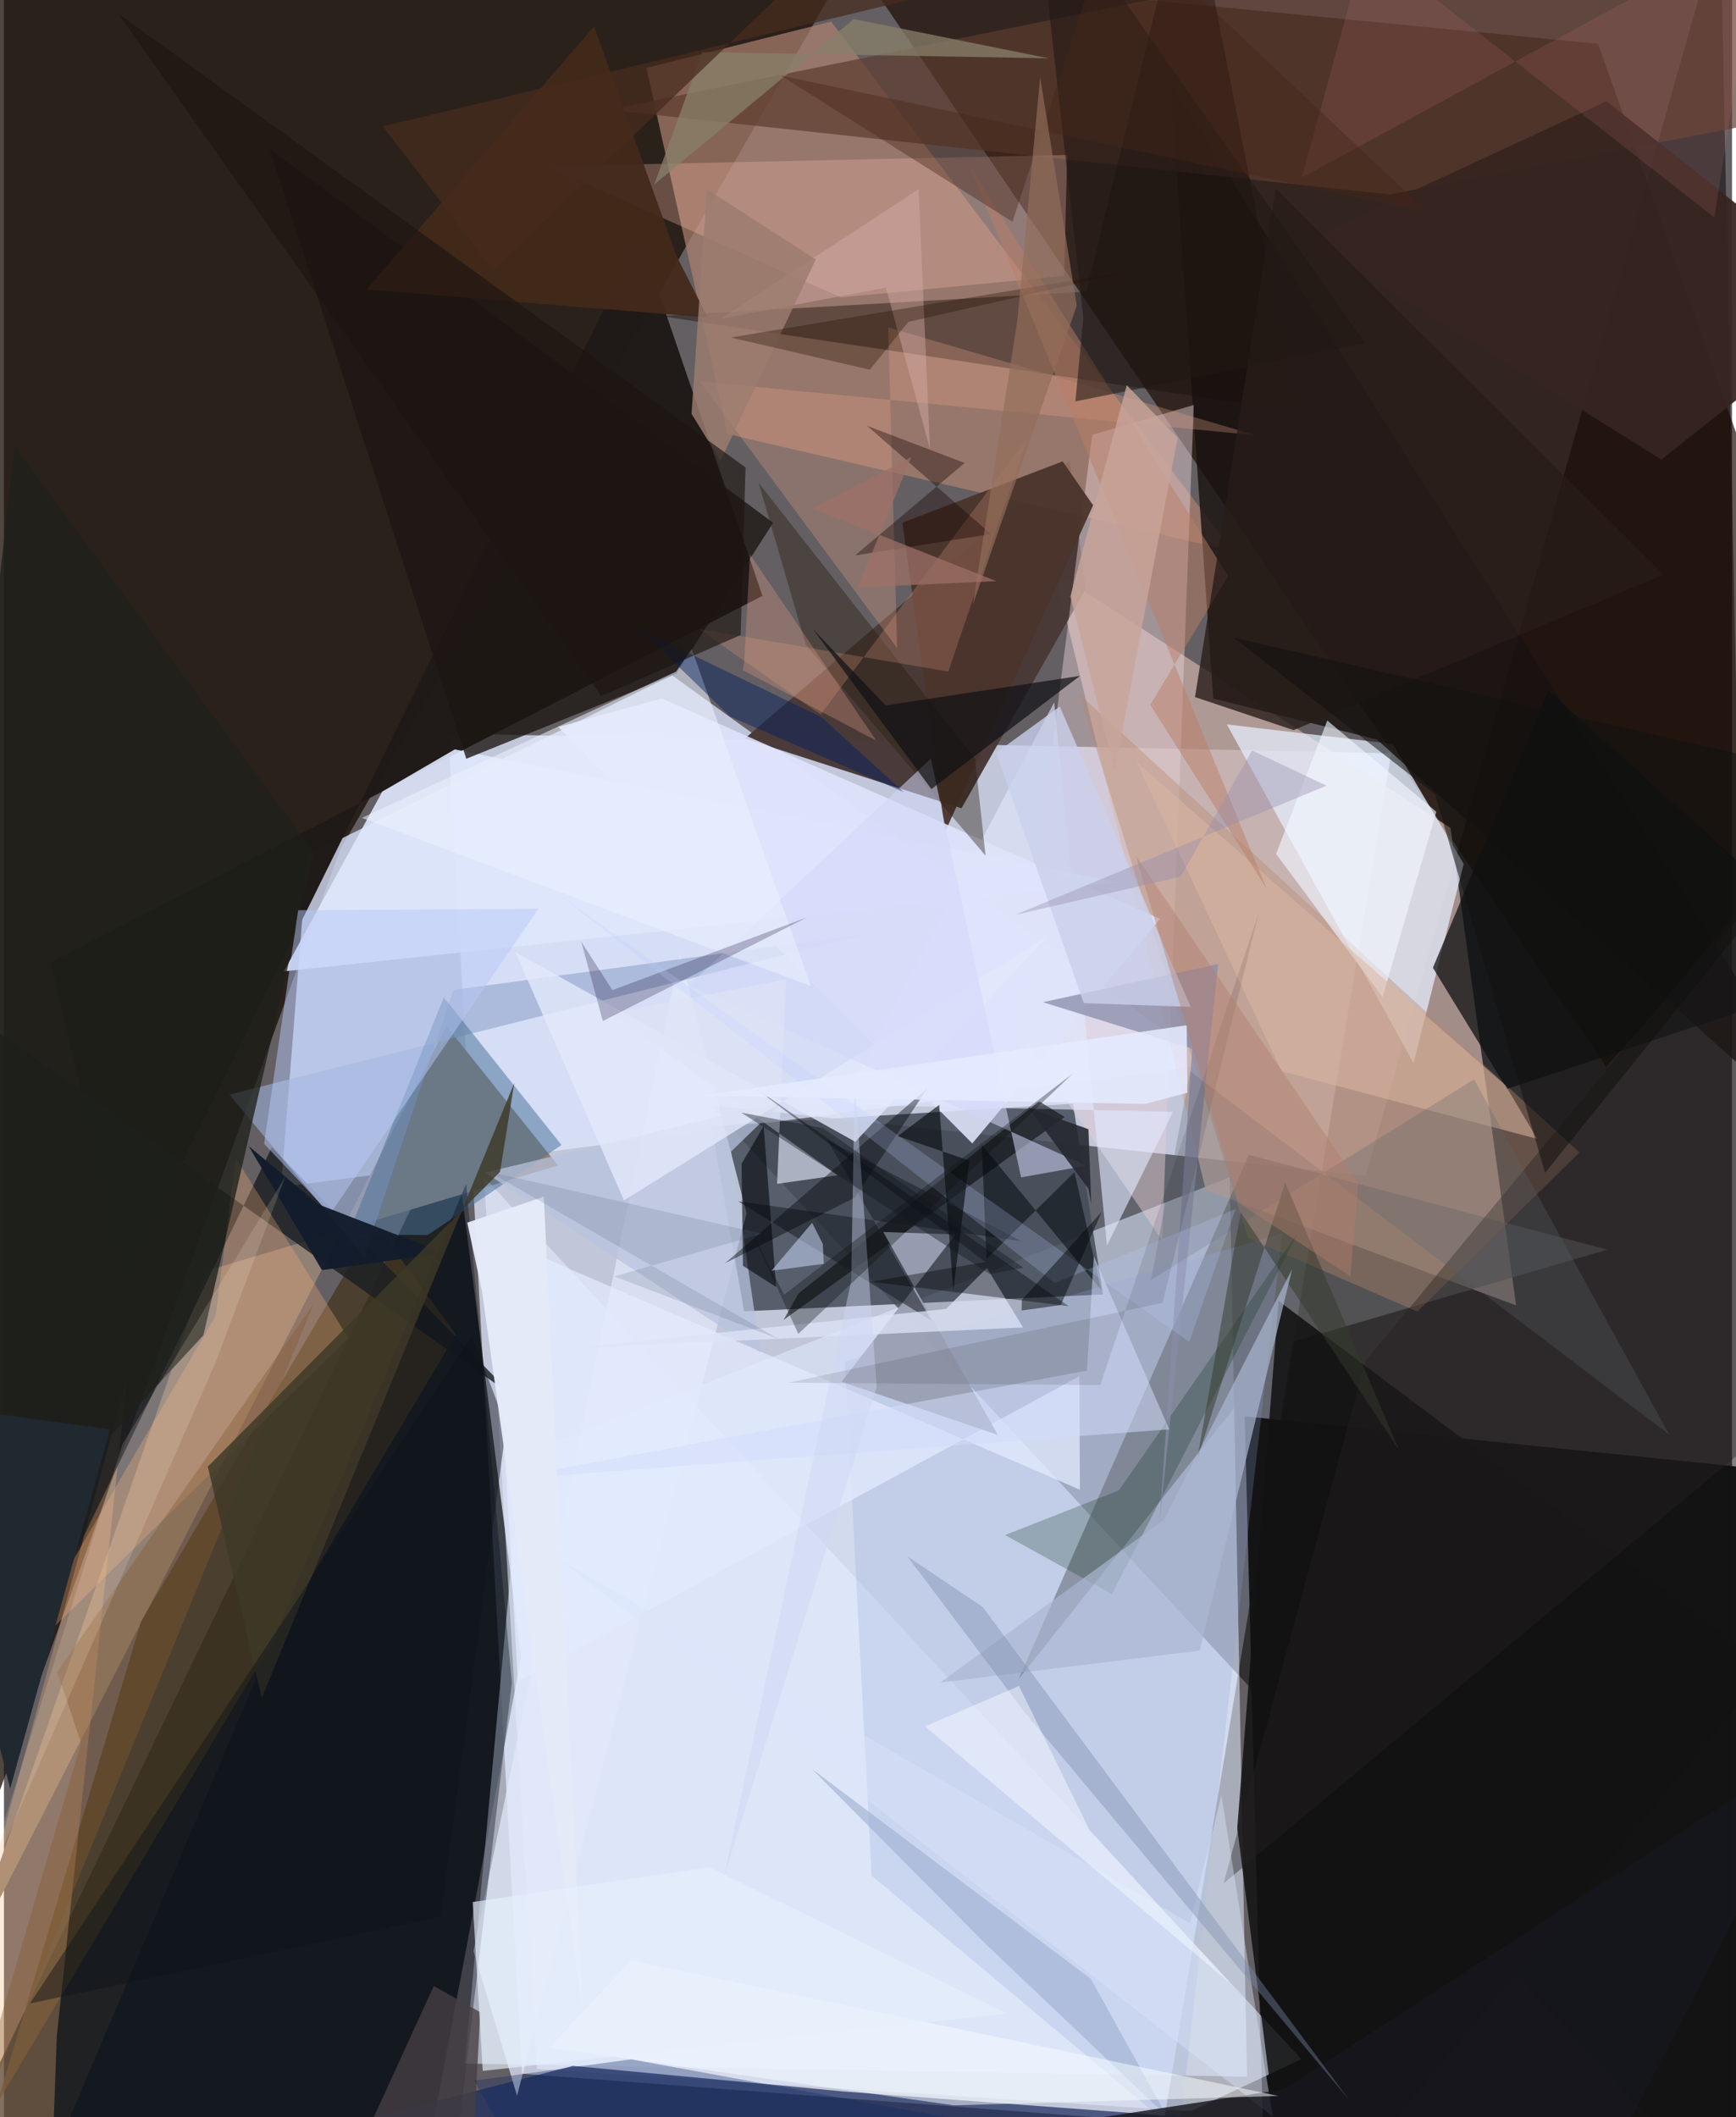 <svg xmlns="http://www.w3.org/2000/svg" width="228" height="278" viewBox="0 0 836 1024"><path fill="#645f62" d="M0 0h836v1024H0z"/><path fill="#dae2f8" fill-opacity=".788" d="M250.617 1002.99l-35.649-648.216 456.153 9.576-110.08 662.2z"/><path fill-opacity=".494" d="M853.226 1086L830.384-38.05 658.77 568.683l-317.42-34.258z"/><path fill="#1a0f06" fill-opacity=".765" d="M-15.59 903.57L-23.67-62h457.552L162.53 411.244z"/><path fill="#000506" fill-opacity=".686" d="M250.235 801.394L196.536 1086h-241.07l261.585-543.255z"/><path fill="#1b0900" fill-opacity=".678" d="M775.062 515.927L898 378.61 771.2 21.183 415.395-13.425z"/><path fill="#dde6ff" fill-opacity=".757" d="M134.03 574.156l12.703-160.388 176.432-87.173L584.07 514.767z"/><path fill="#dfedff" fill-opacity=".545" d="M601.351 1004.398l-378.404-6.315 27.428-294.056 342.628-134.624z"/><path fill="#141415" fill-opacity=".992" d="M600.236 685.013l8.801 343.281L872.327 1086 898 715.413z"/><path fill="#c8aca4" fill-opacity=".749" d="M508.339 276.781l73.048 298.758 150.15 55.849-31.73-230.95z"/><path fill="#201a18" fill-opacity=".992" d="M58.443 618.586L22.721 465.409 366.94 288.182l-59.408-173.691z"/><path fill="#454d5a" fill-opacity=".851" d="M517.136 533.846l14.575 92.212-173.621 8.181-15.88-89.657z"/><path fill="#493a38" fill-opacity=".988" d="M358.387 357.222l157.191-134.494 7.68 62.252-60.024 105.95z"/><path fill="#ad816f" fill-opacity=".706" d="M350.02 209.941l244.508 56.644L400.18 10.462l-89.37 22.36z"/><path fill="#918074" d="M214.048 496.311l53.964 67.386-170.3 51.097-118.73 340.569z"/><path fill="#e5eefe" fill-opacity=".729" d="M706.18 417.83l-34.373-58.018-80.217-9.445 90.337 163.886z"/><path fill="#181210" fill-opacity=".812" d="M664.23 357.682l-79.204-19.832-20.741-297.454L898 567.495z"/><path fill="#656667" fill-opacity=".639" d="M775.603 604.431l-156.052 45.73-128.703 162.007 111.38-253.619z"/><path fill="#e5cfd6" fill-opacity=".463" d="M575.599 195.876l-49.132 14.46-36.622 286.769 70.463 102.728z"/><path fill="#e6edff" fill-opacity=".561" d="M574.242 1021.104l-316.372-20.392-25.617-431.48L627.618 995.94z"/><path fill="#1a2b5c" fill-opacity=".706" d="M-62 1086l642.855-61.398-174.696-13.018-130.878-12.381z"/><path fill="#5c3b2e" fill-opacity=".694" d="M898 50.176L859.032-62 292.375 53.115l378.05 40.941z"/><path fill="#dfe6fc" fill-opacity=".906" d="M218.097 362.454l-35.047 20.392-47.623 86.954 403.195-43.042z"/><path fill="#453821" fill-opacity=".776" d="M179.242 591.709L66.338 784.218l-69.81 233.44 222.129-372.282z"/><path fill="#1a0e0a" fill-opacity=".431" d="M573.318-62l51.57 260.908-307.568-46.056 206.307-11.763z"/><path fill="#feba7f" fill-opacity=".29" d="M25.582 984.687l33.91-318.027L-54.495 1086l76.993-16.921z"/><path fill="#fdc2b0" fill-opacity=".29" d="M512.914 133.444l-107.968 10.4L262.534 80.43l251.802-5.475z"/><path fill="#1a1e22" fill-opacity=".808" d="M246.437 675.322L-62 457.536 5.548 811.39l124.045-256.533z"/><path fill="#8fa5d8" fill-opacity=".235" d="M419.755 907.155l-12.97-248.712 211.573-61.9-49.79 435.336z"/><path fill="#b6876b" fill-opacity=".38" d="M762.2 557.386l-78.463 76.97-81.86-35.582-81.67-263.054z"/><path fill="#e1e9fa" fill-opacity=".722" d="M227.145 943.711l21.078 69.887L359.26 586.853l-32.256-125.637z"/><path fill="#0d0f11" fill-opacity=".733" d="M727.152 526.652l-35.865-58.565 55.886-134.043L898 469.933z"/><path fill="#97a9ce" fill-opacity=".659" d="M109.05 529.385l309.261-77.863-200.892 27.292-43.153 128.982z"/><path fill="#1c1613" fill-opacity=".788" d="M223.673 366.986L128.517 71.914 372.1 252.86l-46.796 73.04z"/><path fill="#4a342c" fill-opacity=".949" d="M455.297 402.306l71.594-157.914-14.737-21.248-77.523 29.636z"/><path fill="#497197" fill-opacity=".522" d="M204.967 597.357l-38.45-.363 46.268-114.655 56.94 71.45z"/><path fill="#121212" fill-opacity=".867" d="M596.63 884.213L622.435 1086l231.302-279.314-237.11-177.451z"/><path fill="#000b19" fill-opacity=".361" d="M223.604 572.66L5.634 1086l207.955-2.023L245.7 813.862z"/><path fill="#f6af78" fill-opacity=".302" d="M166.641 647.229L1.675 808.988l100.669-172.472 9.863-76.35z"/><path fill="#e2eafe" fill-opacity=".737" d="M248.635 813.227L520.243 665.64l.26 54.877-284.277-122.972z"/><path fill="#e2e9ff" fill-opacity=".612" d="M405.486 534.356l160.08 3.353-31.976 64.717-25.521-262.773z"/><path fill="#e9a689" fill-opacity=".294" d="M427.75 158.332l4.346 155.125-95.59-128.974 269.137 26.052z"/><path fill="#020507" fill-opacity=".545" d="M513.155 540.277l-136.01 98.143 7.164-12.723 116.51-93.023z"/><path fill="#43291b" fill-opacity=".949" d="M340.526 153.6l-165.142-13.61L285.482 12.822l39.949 111.12z"/><path fill="#dfe4fb" fill-opacity=".882" d="M318.228 337.81l-50.073 13.793 200.29 201.444 90.837-108.642z"/><path fill="#082c10" fill-opacity=".239" d="M626.417 595.457L535.995 771.02l-51.657-28.578 55.06-21.628z"/><path fill="#26211f" fill-opacity=".392" d="M590.007 910.95L898 654.31V369.436l-239.364 288.89z"/><path fill="#9aa0b3" fill-opacity=".957" d="M460.316 597.049l-55.125 71.27 75.66 25.716-55.469-98.157z"/><path fill="#b8c3dd" fill-opacity=".733" d="M232.735 567.124l144.081-34.422-25.034 24.245 14.124 97.172z"/><path fill="#1a1f26" fill-opacity=".541" d="M398.257 551.362l93.725 48.884-136.813-19.25 93.681 57.869z"/><path fill="#1e1f1a" fill-opacity=".773" d="M96.494 645.813L-62 817.15 5.072 215.826 149.96 412.381z"/><path fill="#261c0e" fill-opacity=".396" d="M469.758 367.01l5.12 46.844L387.9 311.838l-22.825-78.318z"/><path fill="#898ba8" fill-opacity=".741" d="M587.375 466.26l-84.79 18.467 72.268 22.456-15.809 229.033z"/><path fill="#362420" fill-opacity=".941" d="M898 145.987l-96.202 76.266-170.622-106.426L775.245 48.97z"/><path fill="#e3e9fc" fill-opacity=".796" d="M299.954 580.587L504.122 453.42l-92.273 98.836-164.396-91.72z"/><path fill="#f3a587" fill-opacity=".227" d="M495.231 211.744l-38.364 113.09-120.652-20.611 58.893 41.383z"/><path fill="#f2f7ff" fill-opacity=".624" d="M692.938 392.617l-25.998 89.65-51.525-69.244 24.768-64.533z"/><path fill="#02080a" fill-opacity=".525" d="M473.052 553.755l2.282 55.15 42.55-41.984 12.952 57.096z"/><path fill="#b5c9f6" fill-opacity=".49" d="M258.548 439.541l-116.225.701-16.483 112.93 31.943 34.003z"/><path fill="#dde4f8" fill-opacity=".749" d="M274.089 652.153l181.652-19.072 19.788-19.817 17.463 28.78z"/><path fill="#dab6a2" fill-opacity=".545" d="M741.774 550.847l-123.732-32.759-70.146-149.492 178.465 156.31z"/><path fill="#887f6a" fill-opacity=".757" d="M314.602 89.22l23.219-64.025 167.746 3.02L411.09 9.201z"/><path fill="#a0b1d0" fill-opacity=".635" d="M474.925 940.256l-84.163-84.767 135.144 101.74 36.661 66.3z"/><path fill="#d2d7f8" fill-opacity=".545" d="M523.547 563.82l-31.5 5.633-43.65-202.521L331.38 476.589z"/><path fill="#111216" fill-opacity=".718" d="M520.543 326.897l-71.866 54.75-57.352-77.401 35.17 36.941z"/><path fill="#eaf1fd" fill-opacity=".576" d="M173.202 395.584l151.983-70.765 7.547-10.952 57.58 163.034z"/><path fill="#121c2c" fill-opacity=".961" d="M153.844 614.32l-35.488-60.033 33.683 28.202 60.89 23.582z"/><path fill="#130000" fill-opacity=".365" d="M411.701 268.658l65.782-10.353L417.6 205.97l47.162 17.959z"/><path fill="#000508" fill-opacity=".576" d="M367.511 544.709l-10.684 18.156.691 49.351 16.053 10.289z"/><path fill="#343a2d" fill-opacity=".506" d="M674.852 701.194l-76.555-115.006-21.125 120.032 42.617-134.297z"/><path fill="#dfe4f6" fill-opacity=".659" d="M293.704 490.076l109.659 78.338-29.348 4.18 4.38-98.874z"/><path fill="#dae6fb" fill-opacity=".427" d="M268.963 754.393l344.813 269.258-24.824-155.308-15.218 61.91z"/><path fill="#d3dcfb" fill-opacity=".518" d="M523.926 662.913L240.481 715.65l323.228-24.346-36.48-83.776z"/><path fill="#16161e" fill-opacity=".82" d="M619.287 1010.512l262.87-170.174-111.217 215.858-290.099-24.39z"/><path fill="#ba7e66" fill-opacity=".494" d="M554.526 340.88l56.392 89.066L467.053 80.21l125.175 198.42z"/><path fill="#281c18" fill-opacity=".792" d="M576.198 337.16l47.712 15.983 178.837-75.21L615.203 91.095z"/><path fill="#aab7d2" fill-opacity=".686" d="M561.17 735.026l62.002-121.148-44.703 184.46-125.516 15.443z"/><path fill="#d87c7c" fill-opacity=".145" d="M849.166-34.4l-21.7 139.633L658.708-27.053 627.955 85.853z"/><path fill="#000307" fill-opacity=".376" d="M474.796 610.349l-55.396 9.583 95.69 11.825-152.523-106.183z"/><path fill="#211714" fill-opacity=".569" d="M518.326 194.147l3.838-40.294L498.167-62l160.319 227.985z"/><path fill="#5c636b" fill-opacity=".275" d="M711.181 522.033l-156.299 97.071L573.83 518.09l231.742 175.75z"/><path fill="#d8b0ad" fill-opacity=".412" d="M426.663 139.089L448 217.259l-5.53-125.737-95.92 62.747z"/><path fill="#cedbff" fill-opacity=".514" d="M396.156 601.708l.452 9.562-25.308 3.355 19.684-23.218z"/><path fill="#0e072b" fill-opacity=".247" d="M279.289 455.487l15.07 23.386 93.965-35.12-98.616 50.079z"/><path fill="#f7fcff" fill-opacity=".518" d="M459.437 1018.281l157.137-4.545-313.38-65.58-39.127 42.193z"/><path fill="#463f43" fill-opacity=".776" d="M230.406 973.238L224.516 1086H150.55l57.385-125.454z"/><path fill="#86582e" fill-opacity=".376" d="M37.278 843.047l-63.811 218.196L149.676 630.79 25.767 808.542z"/><path fill="#010408" fill-opacity=".416" d="M348.816 611.008l97.906-84.606-68.517 103.222 33.47-50.393z"/><path fill="#becfff" fill-opacity=".22" d="M268.943 433.044L573.41 649.041l22.392-64.23-87.416 35.764z"/><path fill="#9c7d6f" fill-opacity=".82" d="M340.044 91.438l52.7 34.086-46.109 97.315-14.007-22.683z"/><path fill="#010509" fill-opacity=".463" d="M531.117 586.105l-38.69 42.618-.098 5.115 18.924-2.634z"/><path fill="#cdd5f1" fill-opacity=".435" d="M409.9 619.394l1.637-96.353 10.684 147.89-74.173 237.825z"/><path fill="#3d3828" fill-opacity=".82" d="M240.012 566.76L98.616 709.357l26.09 112.006 122.182-297.586z"/><path fill="#0e141a" fill-opacity=".447" d="M211.168 927.064l31.84-237.254-16.646-43.76L12.59 969z"/><path fill="#ffeed8" fill-opacity=".157" d="M136.054 569.186L102.41 658.93-12.26 920.297l69.604-221.784z"/><path fill="#7b8aac" fill-opacity=".392" d="M650.635 1015.488l-177.189-238.27-36.376-24.443 56.344 74.94z"/><path fill="#252830" fill-opacity=".89" d="M524.684 575.005l1.336 7.425-1.39-36.277-29.101-10.42z"/><path fill="#090e11" fill-opacity=".639" d="M467.026 561.34l-7.763 62.802-6.818-89.744-20.06 15.104z"/><path fill="#cad0eb" fill-opacity=".796" d="M510.759 341.733l-30.722 22.335 42.331 121.113 51.766 1.817z"/><path fill="#c8a59a" fill-opacity=".808" d="M567.795 211.82l-30.383 160.75-21.517-84.148 27.285-102.115z"/><path fill="#e4eaf8" fill-opacity=".976" d="M231.243 624.437l48.818 349.108-18.9-394.76-37.02 12.559z"/><path fill="#261200" fill-opacity=".345" d="M550.706 129.98l-199.08 33.262 67.278 15.578 18.619-23.15z"/><path fill="#462517" fill-opacity=".404" d="M375.848 36.548l312.63 65.94L536.34-41.075l-48.451 148.36z"/><path fill="#001e60" fill-opacity=".455" d="M435.208 383.075l-83.926-36.521-43.101-41.747 87.365 42.068z"/><path fill="#111110" fill-opacity=".537" d="M745.547 567.224L898 378.169l-303.01-69.722 97.307 75.699z"/><path fill="#0c0112" fill-opacity=".102" d="M560.488 630.156l46.528-188.541-76.66 228.304-151.037-1.14z"/><path fill="#e4a087" fill-opacity=".302" d="M357.41 324.1l64.592 34.132-61.097-90.102-2.827 52.494z"/><path fill="#e7effb" fill-opacity=".659" d="M485.155 973.883l-143.844-70.769-114.543 16.828 4.84 81.688z"/><path fill="#1d1510" fill-opacity=".647" d="M55.139 6.456l303.623 219.64-2.364 81.021-67.444 29.553z"/><path fill="#462b1d" fill-opacity=".729" d="M474.657-8.842l-91.343-1.188L236.69 130.638l-53.339-69.496z"/><path fill="#102763" fill-opacity=".333" d="M303.465 996.02l-75.96 10.299L272.142 1086l233.683-52.841z"/><path fill="#926c59" fill-opacity=".675" d="M468.778 292.306l50.212-144.47-17.717-110.534-11.014 117.494z"/><path fill="#57677f" fill-opacity=".188" d="M295.26 617.363l79.149 30.107-139.537-80.696 131.837 29.94z"/><path fill="#e5ebfe" fill-opacity=".855" d="M552.101 533.934l-214.808-4.026 234.905-34.032.313 32.624z"/><path fill="#b27c6b" fill-opacity=".42" d="M651.399 617.345l-54.211-35.81-49.616-167.655L655.17 572.272z"/><path fill="#0e1213" fill-opacity=".337" d="M384.296 645.149l-24.17-52.607 17.29 33.63 139.636-106.891z"/><path fill="#9e7167" fill-opacity=".722" d="M480.08 281.074l-67.033 3.023 25.968-63.083-47.932 24.858z"/><path fill="#13181e" fill-opacity=".404" d="M493.222 613.163l-16.281 3.073-120.255-78.11 39.677 7.572z"/><path fill="#f4f9ff" fill-opacity=".506" d="M445.56 834.972l45.48-19.51 34.132 69.651 68.223 74.297z"/><path fill="#202930" d="M-62 605.49l39.304 75.835 73.98 9.991-48.286 173.81z"/><path fill="#948daf" fill-opacity=".38" d="M489.058 442.528l80.186-18.502 34.542-61.035 36.001 16.995z"/></svg>